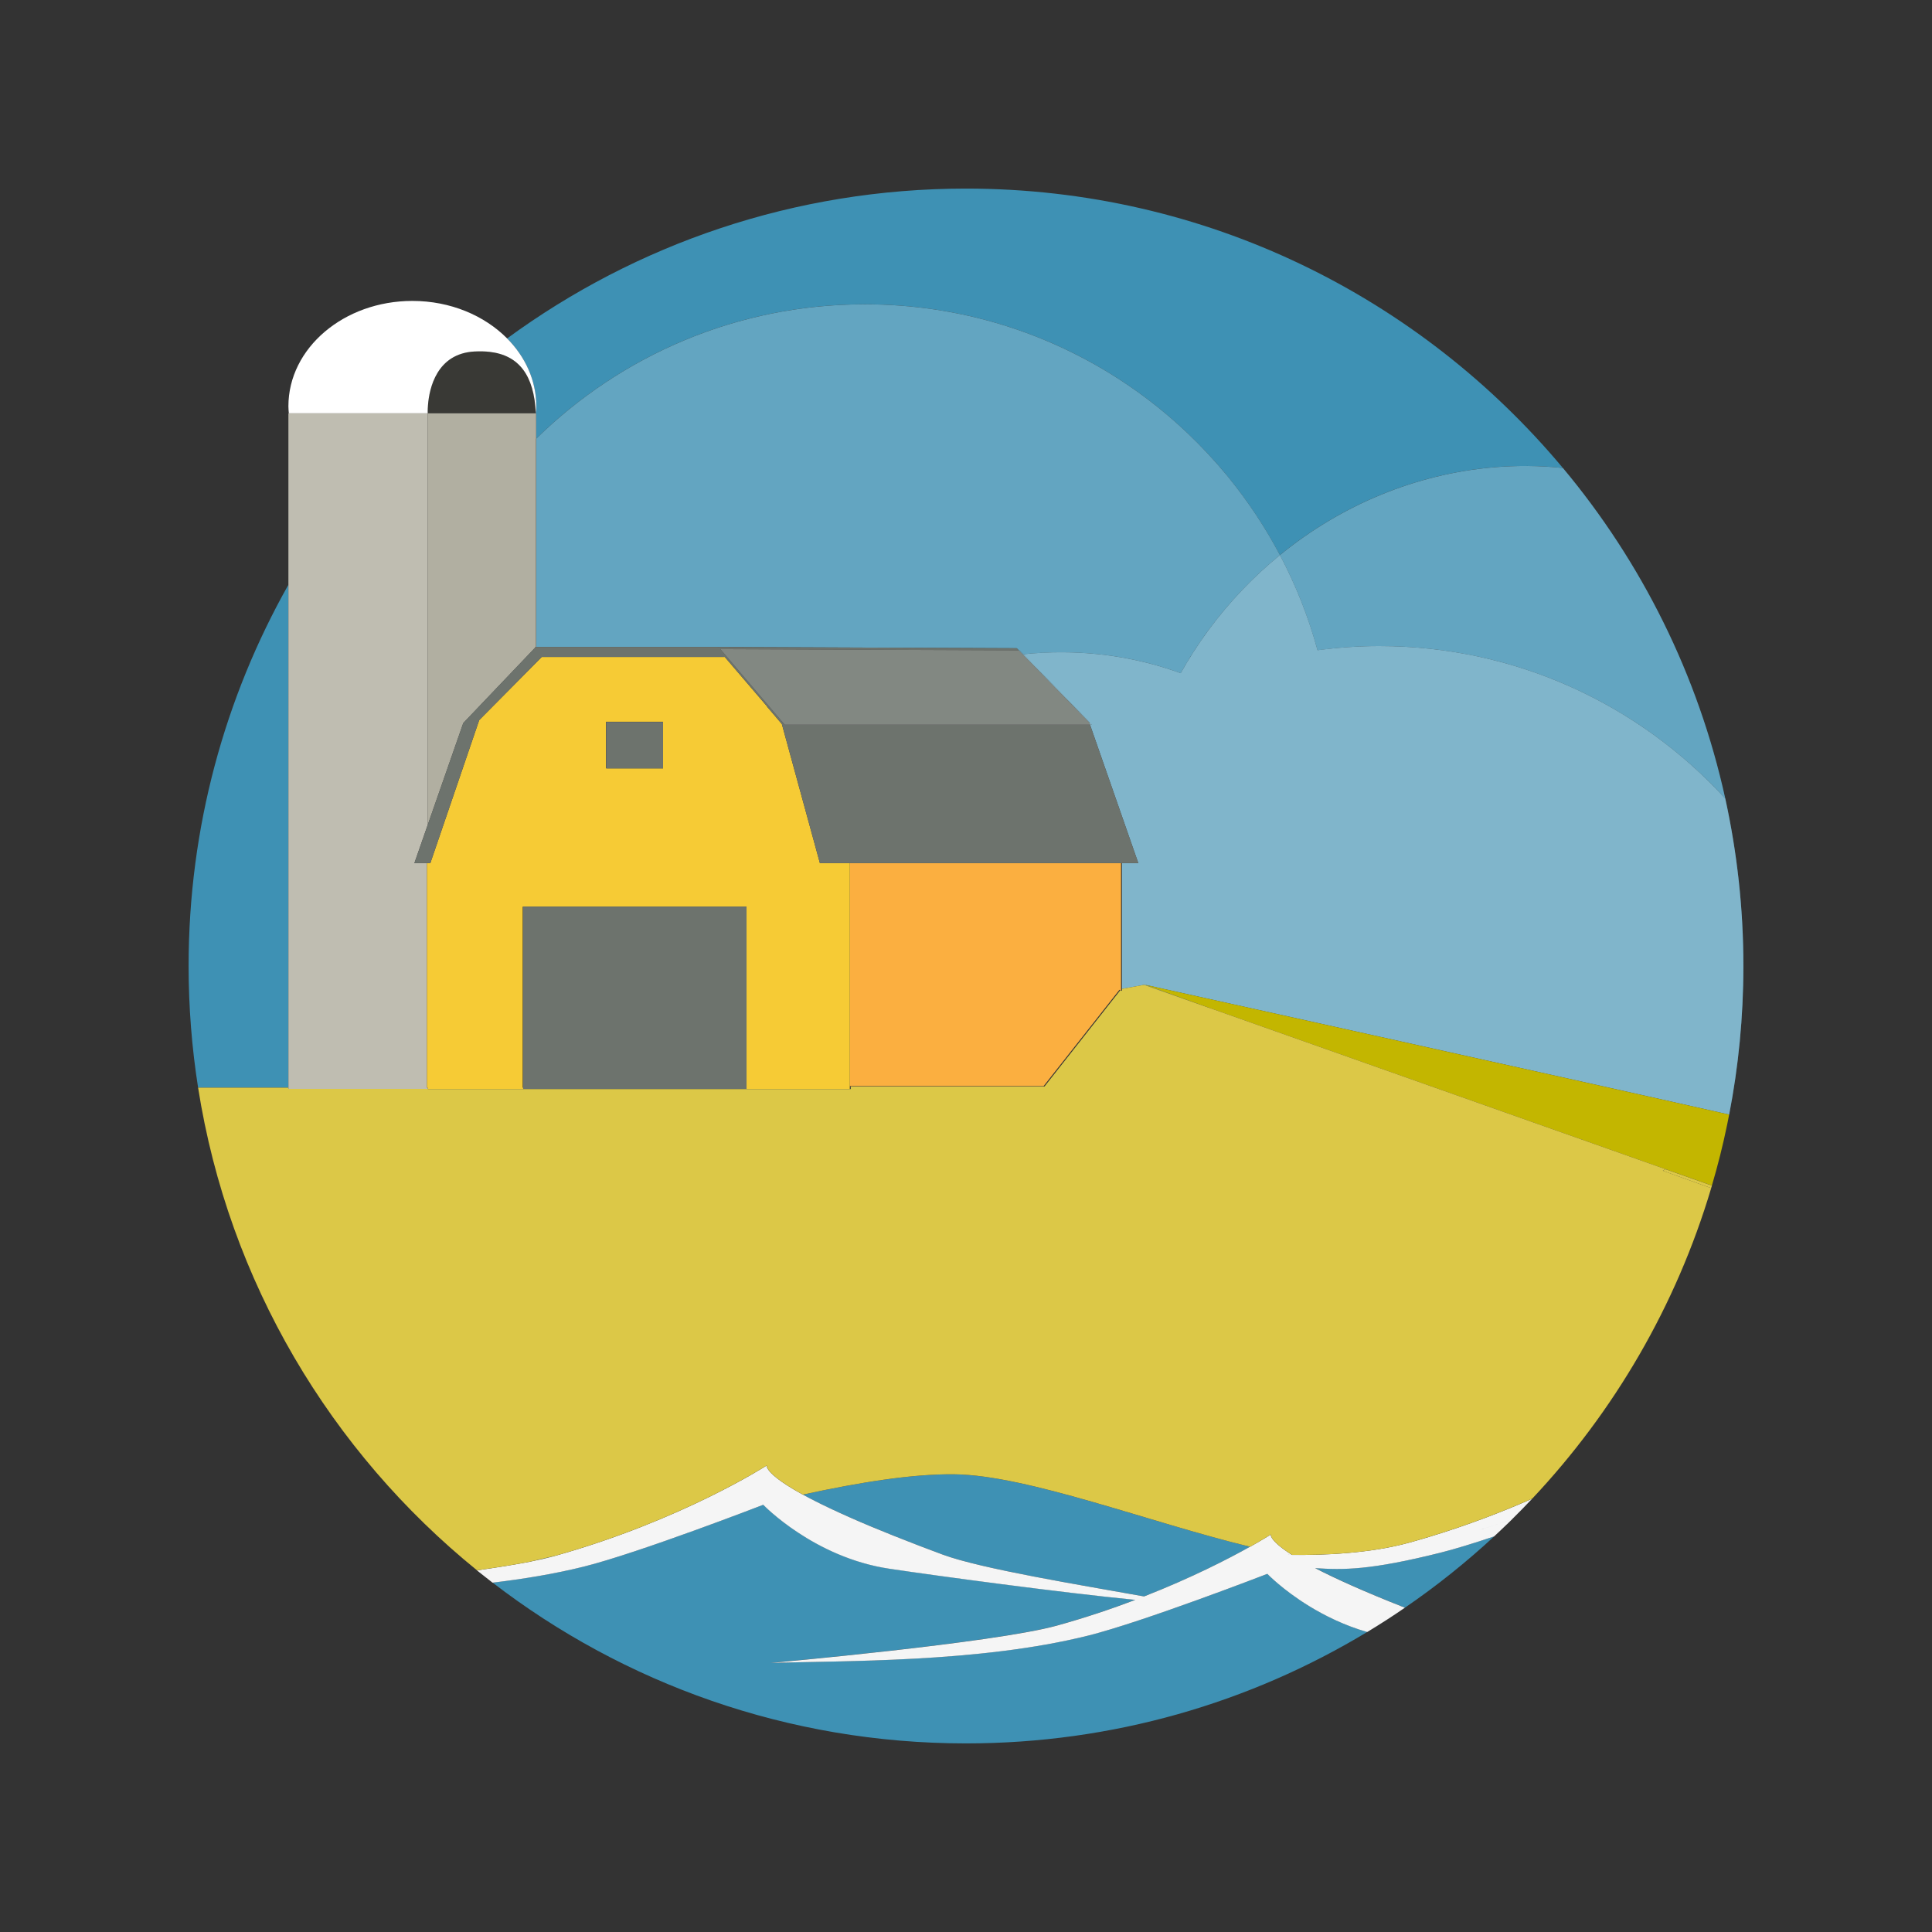 <?xml version="1.0" encoding="utf-8"?>
<!-- Generator: Adobe Illustrator 15.0.2, SVG Export Plug-In . SVG Version: 6.00 Build 0)  -->
<!DOCTYPE svg PUBLIC "-//W3C//DTD SVG 1.1//EN" "http://www.w3.org/Graphics/SVG/1.1/DTD/svg11.dtd">
<svg version="1.1" id="Layer_1" xmlns="http://www.w3.org/2000/svg" xmlns:xlink="http://www.w3.org/1999/xlink" x="0px" y="0px"
	 width="140px" height="140px" viewBox="70 70 140 140" enable-background="new 70 70 140 140" xml:space="preserve">
<rect x="70" y="70" width="140" height="140" fill="#333333" stroke="none"/>
<g>
	<polygon fill="none" points="107.91,135.699 107.879,135.699 107.879,147.047 107.879,148.816 107.91,148.816 107.91,147.047 	"/>
	<path fill="none" d="M108.83,99.989c0-0.012,0.001-0.024,0.002-0.036h0.03v-0.001h-0.03
		C108.831,99.965,108.831,99.977,108.83,99.989C108.83,99.988,108.83,99.988,108.83,99.989z"/>
	<path fill="none" d="M100.995,99.928c0,0-0.009-0.235,0.02-0.59c0.095-1.175,0.617-3.719,3.372-3.868c0.008,0,0.016,0,0.024,0
		c-0.008,0-0.016,0-0.024,0c-2.754,0.149-3.277,2.693-3.371,3.868C100.985,99.693,100.994,99.928,100.995,99.928l-0.001,0.024h0.001
		V99.928z"/>
	<polygon fill="none" points="108.79,116.918 108.79,116.881 108.79,116.881 108.79,116.918 103.569,122.396 100.994,129.775 
		103.569,122.396 	"/>
	<polygon fill="none" points="118.032,122.315 118.032,122.299 113.913,122.299 113.913,125.666 113.928,125.666 113.928,122.315 	
		"/>
	<polygon fill="none" points="157.511,142.994 157.688,143.057 152.96,141.359 152.953,141.357 	"/>
	<polygon fill="none" points="152.457,132.545 152.457,132.545 151.327,132.545 151.237,132.545 151.237,141.625 151.237,141.777 
		151.122,141.723 145.626,148.701 131.582,148.701 131.582,148.732 131.582,148.92 131.644,148.92 131.644,148.732 145.688,148.732 
		151.185,141.754 151.302,141.809 151.302,141.658 151.302,141.656 151.302,132.545 	"/>
	<path fill="none" d="M158.136,103.549c0.034,0.04,0.072,0.079,0.107,0.119C158.208,103.628,158.171,103.589,158.136,103.549z"/>
	<rect x="90.897" y="112.375" fill="none" width="0.002" height="36.443"/>
	<path fill="none" d="M152.296,98.298c0.023,0.016,0.047,0.032,0.069,0.047C152.343,98.33,152.319,98.314,152.296,98.298z"/>
	<path fill="none" d="M108.843,101.799c0-0.37,0-0.792,0-1.291c0-0.087-0.004-0.169-0.006-0.253
		c0.002,0.084,0.006,0.167,0.006,0.253C108.842,101.007,108.842,101.43,108.843,101.799c0,2.289,0,2.295,0,2.295v12.786l0,0h0.02
		l0,0v-15.1c6.133-6.017,14.532-9.73,23.802-9.73c6.938,0,13.387,2.08,18.764,5.649c-5.377-3.57-11.826-5.65-18.765-5.65
		c-9.27,0-17.668,3.714-23.802,9.73v0.001C108.855,101.788,108.849,101.794,108.843,101.799z"/>
	<polygon fill="none" points="123.826,116.889 143.672,116.972 143.823,117.127 143.827,117.127 143.677,116.972 123.912,116.889 
		121.996,116.881 121.997,116.882 	"/>
	<path fill="none" d="M158.578,104.064c0.133,0.156,0.269,0.312,0.397,0.471C158.847,104.375,158.711,104.22,158.578,104.064z"/>
	<path fill="none" d="M147.013,117.266L147.013,117.266c-0.072-0.001-0.145,0.004-0.218,0.005c-0.015,0-0.028,0.001-0.044,0.001
		C146.838,117.271,146.925,117.265,147.013,117.266z"/>
	<path fill="none" d="M144.152,117.408L144.152,117.408c0.442-0.046,0.886-0.08,1.329-0.104
		C145.038,117.328,144.595,117.362,144.152,117.408z"/>
	<path fill="none" d="M162.169,181.451c-0.107-0.178-0.08-0.254-0.08-0.254h-0.001C162.084,181.209,162.067,181.287,162.169,181.451
		z"/>
	<path fill="none" d="M136.659,182.029c-1.367-0.523-2.565-1.004-3.616-1.443C134.094,181.025,135.292,181.506,136.659,182.029z"/>
	<path fill="none" d="M163.722,182.736c-0.033-0.021-0.064-0.041-0.097-0.062l0,0C163.656,182.695,163.687,182.715,163.722,182.736
		L163.722,182.736z"/>
	<path fill="none" d="M163.341,182.67c0.092,0.002,0.186,0.002,0.281,0.004c-0.001,0-0.001,0-0.001,0
		c-0.099-0.002-0.192-0.004-0.284-0.006C163.338,182.668,163.339,182.67,163.341,182.67z"/>
	<path fill="none" d="M148.839,188.521c4-0.996,12.983-4.473,12.999-4.479l-0.001-0.002c0,0-8.996,3.482-13,4.48
		c-7.928,1.977-17.851,1.805-22.981,1.979c-0.004,0-0.016,0.002-0.016,0.002C130.964,190.328,140.901,190.502,148.839,188.521z"/>
	<path fill="none" d="M125.642,176.451c-0.112-0.18-0.083-0.26-0.083-0.26l-0.001,0.002
		C125.556,176.203,125.537,176.281,125.642,176.451z"/>
	<path fill="none" d="M152.269,185.928c0.002,0,0.002,0,0.002,0c-5.562-0.549-14.375-1.744-17.807-2.254
		c-2.75-0.408-5.039-1.566-6.64-2.625c1.602,1.059,3.891,2.219,6.642,2.625C137.895,184.184,146.709,185.379,152.269,185.928z"/>
	<path fill="#3E91B4" d="M136.659,182.029c0.525,0.201,1.072,0.406,1.649,0.621c2.804,1.037,9.964,2.199,14.596,3.033
		c3.469-1.357,6.131-2.734,7.675-3.6c-7.207-1.734-16.104-5.189-21.436-5.248c-3.043-0.033-6.825,0.574-10.962,1.471
		c1.098,0.602,2.658,1.354,4.861,2.277C134.094,181.025,135.292,181.506,136.659,182.029z"/>
	<path fill="#3E91B4" d="M110.245,182.734c-0.582,0.141-1.161,0.277-1.737,0.408c0.602-0.119,1.127-0.238,1.551-0.355
		C110.121,182.77,110.182,182.752,110.245,182.734z"/>
	<path fill="#3E91B4" d="M90.898,112.375c-4.603,8.162-7.231,17.586-7.231,27.625c0,3,0.237,5.943,0.688,8.816h6.544L90.898,112.375
		L90.898,112.375z"/>
	<polygon fill="#3E91B4" points="90.898,112.375 90.898,112.375 90.899,112.375 	"/>
	<path fill="#3E91B4" d="M165.306,183.629c1.435,0.744,3.51,1.688,6.504,2.867c2.281-1.562,4.441-3.291,6.465-5.166
		c-1.479,0.494-2.868,0.926-3.915,1.188C169.279,183.783,167.366,183.762,165.306,183.629z"/>
	<path fill="#3E91B4" d="M108.832,99.952h0.03v0.001v1.827c6.134-6.016,14.532-9.73,23.802-9.73c6.938,0,13.388,2.08,18.765,5.65
		c0.293,0.194,0.582,0.395,0.867,0.597c0.021,0.016,0.047,0.032,0.069,0.047c2.116,1.511,4.052,3.259,5.771,5.204
		c0.034,0.04,0.072,0.079,0.107,0.119c0.113,0.13,0.223,0.264,0.335,0.396c0.133,0.156,0.269,0.312,0.397,0.471
		c0.022,0.028,0.045,0.057,0.066,0.084c1.41,1.735,2.653,3.611,3.704,5.604c4.524-3.696,9.916-5.862,15.367-6.349
		c1.717-0.154,3.438-0.145,5.141,0.04c-10.334-12.373-25.874-20.247-43.256-20.247c-12.438,0-23.931,4.034-33.25,10.859
		c1.316,1.329,2.113,3.042,2.113,4.914C108.862,99.613,108.845,99.782,108.832,99.952z"/>
	<path fill="#3E91B4" d="M161.838,184.043c-0.016,0.006-8.999,3.482-12.999,4.479c-7.937,1.98-17.875,1.807-23,1.98
		c0,0,0.012-0.002,0.016-0.002c-0.005,0-0.012,0-0.018,0c0,0,16.183-1.443,20.75-2.709c2.055-0.566,3.959-1.209,5.684-1.863
		c-5.562-0.549-14.375-1.744-17.804-2.254c-2.75-0.408-5.04-1.566-6.642-2.625c-1.597-1.053-2.509-2.004-2.515-2.01
		c-0.008,0.002-8.998,3.48-13,4.479c-2.106,0.525-4.354,0.896-6.615,1.164c9.5,7.305,21.395,11.652,34.306,11.652
		c10.64,0,20.589-2.949,29.076-8.076c-1.656-0.475-3.088-1.188-4.229-1.891C162.947,185.197,161.847,184.051,161.838,184.043z"/>
	<path fill="#3E91B4" d="M155.556,118.783c0.447-0.795,0.933-1.578,1.459-2.344C156.487,117.206,156.003,117.988,155.556,118.783
		L155.556,118.783z"/>
	<path fill="#3E91B4" d="M145.481,117.305c0.424-0.022,0.847-0.031,1.271-0.033c0.015,0,0.029-0.001,0.044-0.001
		c-0.881,0.003-1.764,0.046-2.644,0.137l0,0C144.595,117.362,145.038,117.328,145.481,117.305z"/>
	<path fill="#3E91B4" d="M147.013,117.266L147.013,117.266L147.013,117.266z"/>
	<path fill="#3E91B4" d="M178.114,103.875c-5.451,0.488-10.844,2.653-15.366,6.349c1.144,2.171,2.065,4.478,2.722,6.894
		c1.463-0.191,2.95-0.301,4.465-0.301c9.934,0,18.869,4.261,25.086,11.053c-1.971-8.974-6.077-17.146-11.765-23.955l0,0
		C181.554,103.729,179.831,103.72,178.114,103.875z"/>
	<path opacity="0.2" fill="#F5F5F5" enable-background="new    " d="M178.114,103.875c-5.451,0.488-10.844,2.653-15.366,6.349
		c1.144,2.171,2.065,4.478,2.722,6.894c1.463-0.191,2.95-0.301,4.465-0.301c9.934,0,18.869,4.261,25.086,11.053
		c-1.971-8.974-6.077-17.146-11.765-23.955l0,0C181.554,103.729,179.831,103.72,178.114,103.875z"/>
	<path opacity="0.2" fill="#F5F5F5" enable-background="new    " d="M145.481,117.305c-0.443,0.023-0.887,0.057-1.329,0.104l0,0
		c0.952-0.099,1.907-0.146,2.858-0.143l0,0c-0.086,0-0.174,0.006-0.26,0.006C146.328,117.274,145.904,117.282,145.481,117.305z"/>
	<path opacity="0.2" fill="#F5F5F5" enable-background="new    " d="M146.796,117.271c0.072,0,0.145-0.006,0.217-0.005
		C146.938,117.265,146.868,117.271,146.796,117.271z"/>
	<path opacity="0.2" fill="#F5F5F5" enable-background="new    " d="M155.556,118.783L155.556,118.783L155.556,118.783z"/>
	<path fill="#3E91B4" d="M158.578,104.064c-0.112-0.132-0.222-0.266-0.335-0.396c-0.035-0.041-0.073-0.079-0.107-0.119
		c-1.719-1.945-3.652-3.693-5.771-5.204c-0.022-0.016-0.048-0.031-0.069-0.047c-0.285-0.203-0.574-0.403-0.867-0.597
		c-5.377-3.57-11.826-5.649-18.764-5.649c-9.271,0-17.669,3.714-23.802,9.73v15.1h13.133h1.916v0.008l19.765,0.083l0.15,0.155h0.052
		l0.273,0.28c0.88-0.091,1.763-0.134,2.644-0.137c0.072,0,0.145-0.006,0.217-0.005l0,0l0,0l0,0c2.905,0.014,5.795,0.511,8.543,1.518
		l0,0l0,0c0.447-0.795,0.933-1.578,1.461-2.345c0.176-0.256,0.355-0.51,0.541-0.761c1.535-2.083,3.287-3.901,5.19-5.455
		c-1.052-1.993-2.295-3.869-3.705-5.604c-0.022-0.027-0.044-0.056-0.065-0.084C158.847,104.375,158.711,104.22,158.578,104.064z"/>
	<path opacity="0.2" fill="#F5F5F5" enable-background="new    " d="M158.578,104.064c-0.112-0.132-0.222-0.266-0.335-0.396
		c-0.035-0.041-0.073-0.079-0.107-0.119c-1.719-1.945-3.652-3.693-5.771-5.204c-0.022-0.016-0.048-0.031-0.069-0.047
		c-0.285-0.203-0.574-0.403-0.867-0.597c-5.377-3.57-11.826-5.649-18.764-5.649c-9.271,0-17.669,3.714-23.802,9.73v15.1h13.133
		h1.916v0.008l19.765,0.083l0.15,0.155h0.052l0.273,0.28c0.88-0.091,1.763-0.134,2.644-0.137c0.072,0,0.145-0.006,0.217-0.005l0,0
		l0,0l0,0c2.905,0.014,5.795,0.511,8.543,1.518l0,0l0,0c0.447-0.795,0.933-1.578,1.461-2.345c0.176-0.256,0.355-0.51,0.541-0.761
		c1.535-2.083,3.287-3.901,5.19-5.455c-1.052-1.993-2.295-3.869-3.705-5.604c-0.022-0.027-0.044-0.056-0.065-0.084
		C158.847,104.375,158.711,104.22,158.578,104.064z"/>
	<path fill="#3E91B4" d="M145.481,117.305c0.424-0.022,0.847-0.031,1.271-0.033C146.328,117.274,145.904,117.282,145.481,117.305z"
		/>
	<path opacity="0.2" fill="#F5F5F5" enable-background="new    " d="M145.481,117.305c0.424-0.022,0.847-0.031,1.271-0.033
		C146.328,117.274,145.904,117.282,145.481,117.305z"/>
	<path fill="#3E91B4" d="M147.013,117.266c-0.953-0.005-1.908,0.044-2.86,0.142l0.155,0.16l4.812,4.944h-0.133l3.501,10.033h-0.031
		l0,0h-1.155v9.111l1.6-0.293l4.609,1.631l-4.558-1.637c0,0,0.006,0,0.008,0.002l-0.008-0.004c0,0,31.364,6.93,42.349,9.412
		c0.676-3.484,1.031-7.084,1.031-10.766c0-4.166-0.456-8.224-1.312-12.132c-6.217-6.792-15.151-11.053-25.084-11.053
		c-1.515,0-3.002,0.109-4.465,0.301c-0.656-2.417-1.578-4.723-2.723-6.895c-1.902,1.554-3.654,3.372-5.189,5.455
		c-0.742,1.007-1.405,2.046-2.004,3.105l0,0C152.806,117.778,149.918,117.28,147.013,117.266z"/>
	<path opacity="0.2" fill="#F5F5F5" enable-background="new    " d="M147.013,117.266c-0.953-0.005-1.908,0.044-2.86,0.142
		l0.155,0.16l4.812,4.944h-0.133l3.501,10.033h-0.031l0,0h-1.155v9.111l1.6-0.293l4.609,1.631l-4.558-1.637c0,0,0.006,0,0.008,0.002
		l-0.008-0.004c0,0,31.364,6.93,42.349,9.412c0.676-3.484,1.031-7.084,1.031-10.766c0-4.166-0.456-8.224-1.312-12.132
		c-6.217-6.792-15.151-11.053-25.084-11.053c-1.515,0-3.002,0.109-4.465,0.301c-0.656-2.417-1.578-4.723-2.723-6.895
		c-1.902,1.554-3.654,3.372-5.189,5.455c-0.742,1.007-1.405,2.046-2.004,3.105l0,0C152.806,117.778,149.918,117.28,147.013,117.266z
		"/>
	<path opacity="0.2" fill="#F5F5F5" enable-background="new    " d="M147.013,117.266c-0.953-0.005-1.908,0.044-2.86,0.142
		l0.155,0.16l4.812,4.944h-0.133l3.501,10.033h-0.031l0,0h-1.155v9.111l1.6-0.293l4.609,1.631l-4.558-1.637c0,0,0.006,0,0.008,0.002
		l-0.008-0.004c0,0,31.364,6.93,42.349,9.412c0.676-3.484,1.031-7.084,1.031-10.766c0-4.166-0.456-8.224-1.312-12.132
		c-6.217-6.792-15.151-11.053-25.084-11.053c-1.515,0-3.002,0.109-4.465,0.301c-0.656-2.417-1.578-4.723-2.723-6.895
		c-1.902,1.554-3.654,3.372-5.189,5.455c-0.742,1.007-1.405,2.046-2.004,3.105l0,0C152.806,117.778,149.918,117.28,147.013,117.266z
		"/>
	<path fill="#C3B600" d="M152.953,141.355l0.007,0.004l4.729,1.697l32.998,11.666l3.363,1.189c0.426-1.445,0.797-2.914,1.104-4.406
		c0.053-0.244,0.099-0.49,0.146-0.738l0,0C184.317,148.285,152.953,141.355,152.953,141.355z"/>
	<path fill="#DCC847" d="M194.052,155.914l-3.365-1.189c-0.063,0.037-0.129,0.074-0.195,0.113l3.506,1.258
		C194.015,156.035,194.032,155.975,194.052,155.914z"/>
	<path fill="#F5F5F5" d="M172.108,181.789c-2.896,0.801-6.344,0.912-8.483,0.885c0.031,0.021,0.063,0.041,0.097,0.062l0,0
		c-0.033-0.021-0.064-0.041-0.097-0.062c-0.001,0-0.001,0-0.002,0h-0.001c-0.098-0.002-0.191-0.002-0.281-0.004
		c-0.002,0-0.003-0.002-0.004-0.002c0.092,0.002,0.188,0.004,0.284,0.006c-0.946-0.604-1.312-0.994-1.452-1.223
		c-0.102-0.164-0.085-0.242-0.081-0.254c-0.009,0.006-0.538,0.346-1.506,0.889c-0.001,0-0.002-0.002-0.003-0.002
		c-1.544,0.865-4.206,2.242-7.675,3.6c-4.632-0.834-11.792-1.996-14.596-3.033c-0.577-0.215-1.124-0.42-1.649-0.621
		c-1.367-0.523-2.565-1.004-3.616-1.443c-2.204-0.926-3.763-1.678-4.861-2.279c-0.001,0-0.001,0-0.002,0
		c-1.77-0.971-2.351-1.555-2.537-1.854c-0.105-0.17-0.087-0.248-0.084-0.258c-0.034,0.02-6.176,3.975-15.269,6.529
		c-0.015,0.004-0.03,0.008-0.045,0.012c-0.062,0.018-0.124,0.035-0.187,0.053c-0.424,0.117-0.949,0.236-1.551,0.354
		c-0.013,0.004-0.025,0.008-0.038,0.01c-0.01,0.002-0.021,0.004-0.031,0.008c-0.001,0-0.002,0-0.003,0
		c-1.087,0.213-2.419,0.426-3.871,0.633c0.068,0.057,0.136,0.111,0.206,0.166l0,0c0.305,0.244,0.612,0.486,0.922,0.725
		c2.261-0.27,4.509-0.639,6.616-1.164c4.003-0.998,13-4.48,13-4.48l0.001,0.002c0.006,0.006,0.918,0.957,2.515,2.01
		c1.602,1.059,3.89,2.217,6.64,2.625c3.43,0.512,12.246,1.705,17.806,2.254c0,0,0,0-0.002,0c-1.724,0.654-3.629,1.297-5.683,1.865
		c-4.568,1.264-20.75,2.707-20.75,2.707c0.005,0,0.013,0,0.018,0c5.13-0.174,15.054-0.002,22.981-1.979
		c4.004-0.998,13-4.479,13-4.479h0.001c0.009,0.01,1.109,1.154,3.009,2.324c1.144,0.703,2.573,1.414,4.229,1.891
		c0.928-0.561,1.84-1.148,2.731-1.762c-2.992-1.18-5.069-2.123-6.504-2.867c2.062,0.133,3.975,0.154,9.053-1.113
		c1.048-0.26,2.437-0.689,3.916-1.186c0.312-0.287,0.619-0.58,0.926-0.877c0,0,0.002,0,0.003,0c0.127-0.123,0.255-0.248,0.381-0.373
		c-0.806,0.275-1.604,0.539-2.392,0.793c-0.004,0.002-0.006,0.002-0.008,0.002c0.789-0.254,1.59-0.52,2.397-0.795
		c0.491-0.484,0.976-0.979,1.447-1.479c-2.106,0.928-4.648,1.914-7.513,2.779C173.054,181.521,172.586,181.658,172.108,181.789z"/>
	<path fill="#FFFFFF" d="M100.385,99.952h0.609v-0.024c0,0-0.009-0.235,0.021-0.59c0.094-1.175,0.617-3.719,3.371-3.868
		c0.009,0,0.016,0,0.024,0c0.375-0.02,0.727-0.011,1.053,0.025c2.142,0.241,3.239,1.693,3.366,4.457h0.003
		c0.013-0.17,0.03-0.339,0.03-0.512c0-1.873-0.796-3.585-2.113-4.914c-1.647-1.662-4.111-2.72-6.868-2.72
		c-4.96,0-8.982,3.419-8.982,7.634c0,0.173,0.017,0.342,0.031,0.512l0,0H100.385z"/>
	<path fill="#BFBDB1" d="M108.83,99.989c0,0.002,0,0.004,0,0.005c0.003,0.085,0.004,0.174,0.006,0.261
		c0.002,0.084,0.006,0.166,0.006,0.253c0,0.499,0,0.921,0,1.291c0.007-0.006,0.013-0.012,0.02-0.018v-0.001v-1.827h-0.03
		C108.831,99.965,108.831,99.977,108.83,99.989z"/>
	<polygon fill="#BFBDB1" points="90.899,148.906 101.004,148.906 101.004,148.816 100.941,148.816 100.941,147.342 100.941,138.441 
		100.941,132.545 100.028,132.545 100.994,129.775 100.994,113.685 100.994,107.011 100.994,99.952 100.385,99.952 90.93,99.952 
		90.929,99.952 90.899,99.952 90.899,112.375 90.899,148.816 	"/>
	<path fill="#BFBDB1" d="M108.832,99.952h-0.003c0,0.012,0,0.024,0,0.036C108.831,99.977,108.831,99.965,108.832,99.952z"/>
	<path opacity="0.15" fill="#606049" enable-background="new    " d="M101.015,99.338c-0.029,0.354-0.02,0.59-0.02,0.59v0.024h7.833
		c-0.127-2.764-1.225-4.216-3.366-4.457c-0.326-0.036-0.677-0.045-1.052-0.025c-0.008,0-0.016,0-0.024,0
		C101.632,95.619,101.109,98.164,101.015,99.338z"/>
	<path fill="#FFFFFF" d="M105.462,95.495c2.141,0.241,3.239,1.693,3.366,4.457h0.001C108.702,97.189,107.604,95.736,105.462,95.495
		c-0.326-0.036-0.677-0.045-1.052-0.025C104.785,95.45,105.136,95.46,105.462,95.495z"/>
	<path opacity="0.15" fill="#606049" enable-background="new    " d="M105.462,95.495c2.141,0.241,3.239,1.693,3.366,4.457h0.001
		C108.702,97.189,107.604,95.736,105.462,95.495c-0.326-0.036-0.677-0.045-1.052-0.025C104.785,95.45,105.136,95.46,105.462,95.495z
		"/>
	<path fill="#BFBDB1" d="M108.79,116.918v-0.037l0,0h0.052v-12.786c0,0,0-0.007,0-2.295c0-0.37,0-0.792,0-1.291
		c0-0.087-0.004-0.169-0.006-0.253c-0.002-0.086-0.002-0.175-0.006-0.261c0-0.001,0-0.003,0-0.005c0,0,0,0,0-0.001
		c0-0.012,0-0.024-0.001-0.036l0,0h-7.834h-0.001v7.059v6.674v16.09l2.575-7.379L108.79,116.918z"/>
	<path opacity="0.15" fill="#606049" enable-background="new    " d="M108.79,116.918v-0.037l0,0h0.052v-12.786c0,0,0-0.007,0-2.295
		c0-0.37,0-0.792,0-1.291c0-0.087-0.004-0.169-0.006-0.253c-0.002-0.086-0.002-0.175-0.006-0.261c0-0.001,0-0.003,0-0.005
		c0,0,0,0,0-0.001c0-0.012,0-0.024-0.001-0.036l0,0h-7.834h-0.001v7.059v6.674v16.09l2.575-7.379L108.79,116.918z"/>
	<polygon fill="#FBAF40" points="131.582,132.545 131.582,145.225 131.582,145.256 131.582,148.701 145.626,148.701 
		151.122,141.723 151.237,141.777 151.237,141.625 151.237,132.545 131.59,132.545 	"/>
	<path fill="#F6CB35" d="M131.582,148.701v-3.445v-0.031v-12.679h-2.168h-0.001l-0.761-2.782l-1.247-4.559l-0.564-2.062
		l-0.186-0.678l-1.055-1.239l-0.048-0.075l-3.032-3.545h-13.261l-0.397,0.4l-0.02,0.02l-4.117,4.156l-3.541,10.365h-0.062h-0.118
		h-0.01h-0.053v5.896v8.899v1.477h0.062v0.09v0.014h6.501h0.405v-0.014v-0.09h-0.031v-1.77v-11.35h0.031h0.89h0.011h0.02h0.073
		h11.351h0.031h3.78h0.031v10.934v2.287h0.031h7.453v-0.188v-0.031H131.582z M118.047,125.68h-4.119v-0.015h-0.015V122.3h4.119
		v0.016h0.016v3.364H118.047z"/>
	<polygon fill="#6D736D" points="124.098,135.699 124.066,135.699 120.286,135.699 120.255,135.699 108.904,135.699 
		108.831,135.699 108.811,135.699 108.8,135.699 107.91,135.699 107.91,147.047 107.91,148.816 107.91,148.906 107.91,148.92 
		107.941,148.92 109.126,148.92 109.157,148.92 118.246,148.92 118.277,148.92 123.121,148.92 123.153,148.92 124.066,148.92 
		124.098,148.92 124.098,146.631 	"/>
	<polygon fill="#6D736D" points="113.928,122.315 113.928,125.666 113.928,125.68 118.047,125.68 118.047,122.315 118.032,122.315 	
		"/>
	<polygon fill="#6D736D" points="123.912,116.881 121.996,116.881 123.912,116.889 	"/>
	<path fill="#DCC847" d="M157.511,142.994l-4.609-1.631l-1.6,0.293v0.002v0.148l-0.117-0.055l-5.496,6.98h-14.043v0.188h-0.062
		h-7.453h-0.031h-0.031h-0.914h-0.032h-4.844h-0.031h-9.089h-0.031h-1.185h-0.031h-0.405h-6.501v-0.014H90.899v-0.09l0,0h-6.544
		c2.211,14.062,9.625,26.396,20.21,34.975c1.453-0.207,2.787-0.42,3.875-0.633c0.01-0.004,0.021-0.006,0.031-0.008
		c0.013-0.002,0.025-0.006,0.038-0.01c0.575-0.133,1.155-0.268,1.737-0.406c0.015-0.004,0.03-0.01,0.045-0.012
		c9.093-2.555,15.235-6.51,15.269-6.529l0.001-0.002c0,0-0.029,0.08,0.083,0.26c0.188,0.301,0.768,0.885,2.537,1.854
		c0.001,0,0.001,0,0.002,0c4.137-0.895,7.919-1.504,10.962-1.471c5.333,0.059,14.229,3.514,21.436,5.25c0.001,0,0.001,0,0.002,0
		c0.969-0.543,1.497-0.883,1.506-0.889h0.002c0,0-0.027,0.078,0.08,0.254c0.139,0.229,0.506,0.619,1.451,1.223
		c0.001,0,0.001,0,0.001,0c0.001,0,0.001,0,0.002,0.002h0.001h0.001c2.14,0.025,5.589-0.084,8.483-0.887
		c0.478-0.131,0.943-0.27,1.406-0.408c2.863-0.863,5.406-1.852,7.513-2.781c0.001,0,0.003,0,0.004-0.002
		c5.935-6.305,10.429-13.979,12.966-22.5l-3.506-1.26c0.064-0.037,0.131-0.074,0.195-0.115l-32.998-11.666L157.511,142.994z"/>
	<polygon fill="#6D736D" points="101.004,132.545 101.122,132.545 101.184,132.545 104.725,122.18 108.843,118.024 108.862,118.004 
		109.259,117.604 122.52,117.604 125.552,121.149 125.6,121.225 126.656,122.464 126.841,123.142 127.405,125.205 128.652,129.763 
		129.413,132.545 129.414,132.545 131.582,132.545 131.59,132.545 151.237,132.545 151.327,132.545 152.457,132.545 
		152.487,132.545 148.986,122.512 131.169,122.512 126.861,122.512 125.834,121.306 122.814,117.76 122.558,117.46 122.199,117.038 
		124.115,117.046 143.823,117.127 143.672,116.972 123.826,116.889 121.997,116.882 121.996,116.881 108.863,116.881 
		108.862,116.881 108.843,116.881 108.842,116.881 108.79,116.881 108.79,116.918 103.569,122.396 100.994,129.775 100.028,132.545 
		100.941,132.545 100.994,132.545 	"/>
	<path opacity="0.2" fill="#DADCD7" enable-background="new    " d="M144.101,117.411l0.607,0.621l-0.604-0.621
		c0.016-0.001,0.031-0.002,0.048-0.003l0,0c-0.017,0.001-0.031,0.002-0.048,0.003l-0.277-0.284h-0.004L144.101,117.411z"/>
	<path fill="#3E91B4" d="M144.152,117.408L144.152,117.408c-0.017,0.001-0.031,0.002-0.048,0.003
		C144.12,117.41,144.136,117.409,144.152,117.408z"/>
	<path opacity="0.2" fill="#DADCD7" enable-background="new    " d="M144.152,117.408L144.152,117.408
		c-0.017,0.001-0.031,0.002-0.048,0.003C144.12,117.41,144.136,117.409,144.152,117.408z"/>
	<path opacity="0.2" fill="#F5F5F5" enable-background="new    " d="M144.104,117.411c0.016-0.001,0.031-0.002,0.048-0.003l0,0
		C144.136,117.409,144.12,117.41,144.104,117.411z"/>
	<path opacity="0.2" fill="#DADCD7" enable-background="new    " d="M144.104,117.411c0.016-0.001,0.031-0.002,0.048-0.003l0,0
		C144.136,117.409,144.12,117.41,144.104,117.411z"/>
	<path fill="#3E91B4" d="M144.152,117.408l-0.273-0.281h-0.052l0.277,0.285C144.12,117.41,144.136,117.409,144.152,117.408z"/>
	<path opacity="0.2" fill="#F5F5F5" enable-background="new    " d="M144.152,117.408l-0.273-0.281h-0.052l0.277,0.285
		C144.12,117.41,144.136,117.409,144.152,117.408z"/>
	<path opacity="0.2" fill="#DADCD7" enable-background="new    " d="M144.152,117.408l-0.273-0.281h-0.052l0.277,0.285
		C144.12,117.41,144.136,117.409,144.152,117.408z"/>
	<path fill="#3E91B4" d="M144.709,118.032l4.224,4.323l0.055,0.156h0.133l-4.812-4.944l-0.155-0.159
		c-0.017,0.001-0.031,0.002-0.048,0.003L144.709,118.032z"/>
	<path opacity="0.2" fill="#F5F5F5" enable-background="new    " d="M144.709,118.032l4.224,4.323l0.055,0.156h0.133l-4.812-4.944
		l-0.155-0.159c-0.017,0.001-0.031,0.002-0.048,0.003L144.709,118.032z"/>
	<path opacity="0.2" fill="#F5F5F5" enable-background="new    " d="M144.709,118.032l4.224,4.323l0.055,0.156h0.133l-4.812-4.944
		l-0.155-0.159c-0.017,0.001-0.031,0.002-0.048,0.003L144.709,118.032z"/>
	<path opacity="0.2" fill="#DADCD7" enable-background="new    " d="M144.709,118.032l4.224,4.323l0.055,0.156h0.133l-4.812-4.944
		l-0.155-0.159c-0.017,0.001-0.031,0.002-0.048,0.003L144.709,118.032z"/>
	<polygon fill="#6D736D" points="144.709,118.032 144.101,117.411 143.823,117.127 124.115,117.046 122.199,117.038 122.558,117.46 
		122.814,117.76 125.834,121.306 126.861,122.512 131.169,122.512 148.986,122.512 148.933,122.355 	"/>
	<polygon opacity="0.2" fill="#DADCD7" enable-background="new    " points="144.709,118.032 144.101,117.411 143.823,117.127 
		124.115,117.046 122.199,117.038 122.558,117.46 122.814,117.76 125.834,121.306 126.861,122.512 131.169,122.512 148.986,122.512 
		148.933,122.355 	"/>
</g>
</svg>
